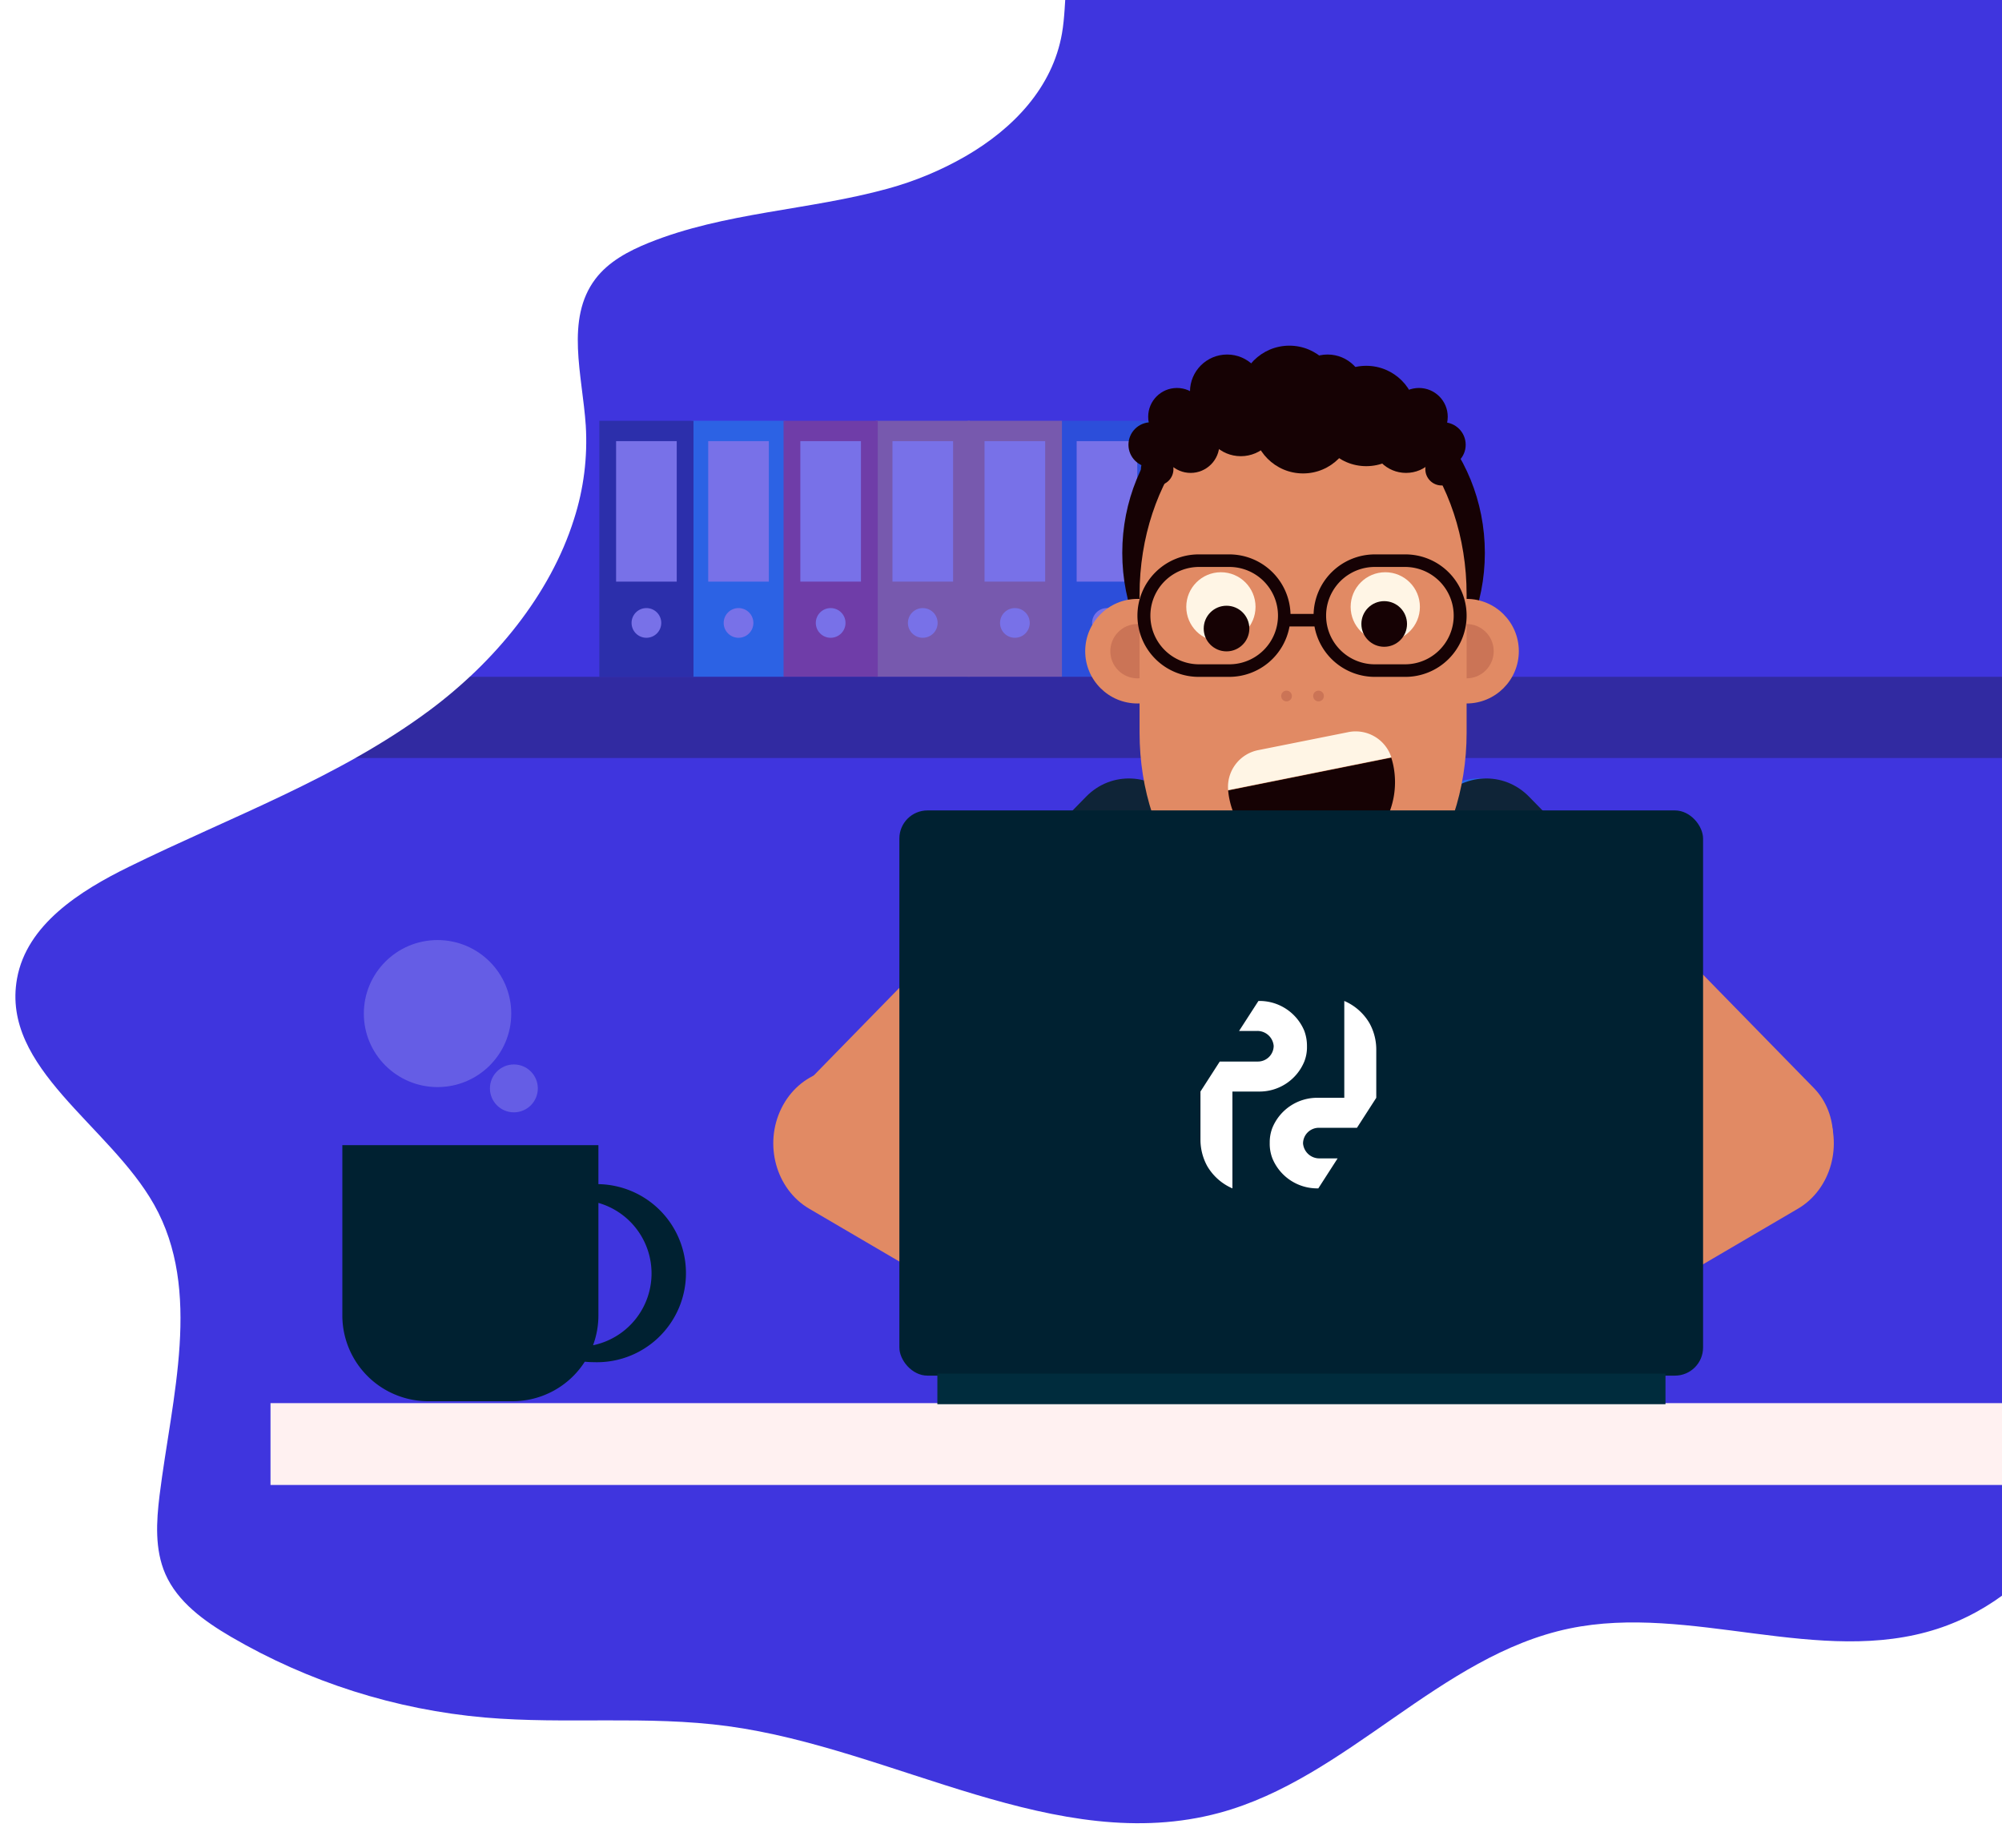 <svg xmlns="http://www.w3.org/2000/svg" xmlns:xlink="http://www.w3.org/1999/xlink" viewBox="0 0 780 720"><defs><style>.a,.v{fill:#fff;}.b{fill:#3f35de;}.c{clip-path:url(#a);}.d{clip-path:url(#b);}.e{fill:#e18a64;}.f{fill:#0f2437;}.g,.n{opacity:0.3;}.h{fill:#0089cf;}.i{fill:#fbb03b;}.j{fill:#e14f28;}.k{fill:#22b573;}.l{fill:#00cdf3;}.m{fill:#002131;}.n{fill:#111;}.o{fill:#2667ea;}.p{fill:#160204;}.q{fill:#cb7456;}.r{fill:#fff5e5;}.s{fill:#f60c5b;}.t{fill:#fff1f1;}.u{fill:#002c3d;}.v{opacity:0.2;}</style><clipPath id="a"><path class="a" d="M0,0H780V720H0V0Z" transform="translate(507)"/></clipPath><clipPath id="b"><path class="b" d="M1171.169,105c-3.839,32.621-30.764,58.452-37.152,90.671a87.941,87.941,0,0,0-1.507,12.807c-.918,18.5,2.745,37.389.857,55.924-3.519,34.757-24.644,61.919-51.465,85.459-20.289,17.761-43.839,33.385-65.5,48.5-55.149,38.524-106.873,87.162-129.525,150.505-15.1,42.239-16.254,88.142-27.337,131.61s-36.326,87.946-78.988,101.806c-45.789,14.881-96.243-9.928-143.364-.124-50.568,10.526-86.429,58.318-136.326,71.816-63.4,17.152-126.574-24.995-191.651-33.777-31.249-4.221-63.055-.64-94.468-3.344a237.44,237.44,0,0,1-99.071-31.486c-10.32-6.058-20.753-13.5-25.552-24.5-4.128-9.5-3.5-20.341-2.229-30.629,4.747-38.184,16.76-79.69-2.136-113.251-17.43-30.96-59.67-53.106-53.405-88.06,3.777-21.032,24.417-34.169,43.632-43.591C115.526,465.905,157.652,450.694,193,424.45c25.284-18.8,47.059-45.036,56.347-74.541a99.39,99.39,0,0,0,4.592-36.553c-1.3-19.5-8.05-41.4,3.715-57.017,5.1-6.77,12.91-10.929,20.764-14.107,29.618-11.971,62.518-12.663,93.313-21.166a128.721,128.721,0,0,0,30.186-12.6c18.782-10.877,33.9-26.9,37.554-47.822,2.136-12.26.237-25.645,6.357-36.481,10.32-18.369,30.722-26.047,53.509-28.545,28.2-3.1,60.144,1.744,81.527,4.128l2.136.227c27.461,2.859,54.7-3.22,81.455-12.384,28.9-9.814,57.141-23.168,84.623-32.662q3.87-1.342,7.719-2.57a395.258,395.258,0,0,1,61.424-14.293,401.565,401.565,0,0,1,88.751-3.426,393.743,393.743,0,0,1,44.768,5.82q6.522,1.238,13.024,2.652c25.2,5.4,50.268,11.992,75.975,12.384h5.552c30.66-.526,62.012-8.318,91.1,1.094,13.282,4.3,25.913,12.766,31.238,25.6C1171.592,89.342,1172.067,97.32,1171.169,105Z" transform="translate(347.069 -92.733)"/></clipPath></defs><g class="c" transform="translate(-507)"><g class="d" transform="translate(134.212 -54.857)"><g transform="translate(263.205 33.173)"><path class="b" d="M0,0H1139.854V757.461H0Z" transform="translate(0 0)"/><g transform="translate(63.195 156.378)"><g transform="translate(0 0)"><path class="e" d="M199.983,281.545c-9.84,10.078-9.931,27.141-.2,38.137s25.558,11.72,35.429,1.661l52.6-53.819-37.493-37.5Z" transform="translate(158.617 7.777)"/><path class="f" d="M313.515,208.969h0c-9.731-10.954-25.558-11.738-35.429-1.661l-60.671,62.071,37.5,37.5,58.42-59.788C323.209,237.03,323.3,219.96,313.515,208.969Z" transform="translate(191.463 -31.576)"/><circle class="a" cx="5.787" cy="5.787" r="5.787" transform="translate(485.827 102.253)"/><g class="g" transform="translate(279.889 29.265)"><rect class="h" width="36.694" height="99.75" transform="translate(179.437)"/><rect class="a" width="23.623" height="54.75" transform="translate(185.974 7.923)"/><circle class="a" cx="5.787" cy="5.787" r="5.787" transform="translate(191.999 72.987)"/><rect class="i" width="36.694" height="99.75" transform="translate(143.548)"/><rect class="a" width="23.623" height="54.75" transform="translate(150.082 7.923)"/><circle class="a" cx="5.787" cy="5.787" r="5.787" transform="translate(156.125 72.987)"/><rect class="j" width="36.694" height="99.75" transform="translate(251.22)"/><rect class="a" width="23.623" height="54.75" transform="translate(257.757 7.923)"/><rect class="k" width="36.694" height="99.75" transform="translate(215.329)"/><rect class="a" width="23.623" height="54.75" transform="translate(221.865 7.923)"/><circle class="a" cx="5.787" cy="5.787" r="5.787" transform="translate(227.889 72.987)"/><rect class="l" width="36.694" height="99.75" transform="translate(35.892)"/><rect class="a" width="23.623" height="54.75" transform="translate(42.426 7.923)"/><circle class="a" cx="5.787" cy="5.787" r="5.787" transform="translate(48.452 72.987)"/><rect class="m" width="36.694" height="99.75"/><rect class="a" width="23.623" height="54.75" transform="translate(6.537 7.923)"/><circle class="a" cx="5.787" cy="5.787" r="5.787" transform="translate(12.56 72.987)"/><rect class="i" width="36.694" height="99.75" transform="translate(107.675)"/><rect class="a" width="23.623" height="54.75" transform="translate(114.209 7.923)"/><circle class="a" cx="5.787" cy="5.787" r="5.787" transform="translate(120.234 72.987)"/><rect class="j" width="36.694" height="99.75" transform="translate(71.783)"/><rect class="a" width="23.623" height="54.75" transform="translate(78.318 7.923)"/><circle class="a" cx="5.787" cy="5.787" r="5.787" transform="translate(84.344 72.987)"/></g><rect class="n" width="964.118" height="31.638" transform="translate(0 129.034)"/><path class="o" d="M452.237,359.035h0c-9.731,10.954-25.558,11.72-35.429,1.661L305.793,247.089c-9.84-10.06-9.931-27.128-.2-38.118h0c9.731-10.954,25.558-11.738,35.429-1.661L452.037,320.9C461.873,330.978,461.962,348.039,452.237,359.035Z" transform="translate(298.342 -31.575)"/><path class="e" d="M291.695,370.075h0c-6.973-14.075-2.135-31.619,10.807-39.2L436.28,252.507c12.944-7.594,29.076-2.337,36.056,11.738h0c6.973,14.057,2.135,31.6-10.79,39.177l-133.8,78.392C314.807,389.39,298.668,384.132,291.695,370.075Z" transform="translate(285.34 32.871)"/><path class="e" d="M374.863,370.076h0c6.973-14.075,2.135-31.619-10.788-39.2L230.281,252.506c-12.944-7.594-29.076-2.337-36.055,11.738h0c-6.973,14.057-2.135,31.6,10.807,39.177l133.778,78.391C351.762,389.39,367.9,384.132,374.863,370.076Z" transform="translate(156.629 32.871)"/><path class="e" d="M415.746,281.545c9.822,10.078,9.913,27.141.182,38.137S390.37,331.4,380.5,321.344l-52.583-53.819,37.482-37.5Z" transform="translate(337.385 7.777)"/><path class="f" d="M306.775,208.969h0c9.731-10.954,25.558-11.738,35.429-1.661l60.666,62.07-37.48,37.5-58.42-59.788C297.135,237.03,297.043,219.96,306.775,208.969Z" transform="translate(299.907 -31.576)"/><ellipse class="p" cx="70.632" cy="73.334" rx="70.632" ry="73.334" transform="translate(483.636 7.412)"/><circle class="e" cx="20.374" cy="20.374" r="20.374" transform="translate(597.389 98.674)"/><circle class="q" cx="10.588" cy="10.588" r="10.588" transform="translate(607.174 108.459)"/><circle class="e" cx="20.374" cy="20.374" r="20.374" transform="translate(469.195 98.674)"/><circle class="q" cx="10.588" cy="10.588" r="10.588" transform="translate(478.981 108.459)"/><path class="e" d="M316.247,134.252c-35.2,0-63.713,36.512-63.713,81.476v53.782c0,45,28.516,81.494,63.713,81.494s63.711-36.511,63.711-81.494V215.728C379.959,170.727,351.426,134.252,316.247,134.252Z" transform="translate(237.839 -118.699)"/><path class="p" d="M327.235,223.893a32.5,32.5,0,0,0,4.546-24.006,30.839,30.839,0,0,0-.826-3.158L267.411,209.5a28.068,28.068,0,0,0,.457,3.231,32.5,32.5,0,0,0,13.438,20.387,33.373,33.373,0,0,1,45.936-9.128Z" transform="translate(257.484 -36.197)"/><path class="r" d="M314.056,192.647,279.278,199.6a14.6,14.6,0,0,0-11.85,15.516v.092l63.549-12.78v-.122a14.6,14.6,0,0,0-16.925-9.661Z" transform="translate(257.447 -42.017)"/><path class="s" d="M298.319,225.9a32.459,32.459,0,0,0,21.013-14.345,33.372,33.372,0,0,0-45.941,9.123,32.442,32.442,0,0,0,24.928,5.222Z" transform="translate(265.387 -23.865)"/><circle class="r" cx="13.491" cy="13.491" r="13.491" transform="translate(572.615 88.286)"/><circle class="p" cx="8.891" cy="8.891" r="8.891" transform="translate(576.796 99.55)"/><circle class="r" cx="13.491" cy="13.491" r="13.491" transform="translate(508.573 88.286)"/><circle class="p" cx="8.891" cy="8.891" r="8.891" transform="translate(515.364 101.338)"/><circle class="p" cx="13.034" cy="13.034" r="13.034" transform="translate(560.604 15.553)"/><circle class="p" cx="19.552" cy="19.552" r="19.552" transform="translate(534.534 10.68)"/><circle class="p" cx="14.478" cy="14.478" r="14.478" transform="translate(515.347 14.112)"/><circle class="p" cx="11.209" cy="11.209" r="11.209" transform="translate(499.062 27.165)"/><circle class="p" cx="6.334" cy="6.334" r="6.334" transform="translate(490.902 41.806)"/><circle class="p" cx="19.552" cy="19.552" r="19.552" transform="translate(529.185 0)"/><circle class="p" cx="14.478" cy="14.478" r="14.478" transform="translate(510.017 3.45)"/><circle class="p" cx="19.552" cy="19.552" r="19.552" transform="translate(559.142 7.849)"/><circle class="p" cx="14.478" cy="14.478" r="14.478" transform="translate(549.157 3.45)"/><circle class="p" cx="11.209" cy="11.209" r="11.209" transform="translate(493.732 16.485)"/><circle class="p" cx="8.764" cy="8.764" r="8.764" transform="translate(486.047 29.849)"/><circle class="p" cx="8.764" cy="8.764" r="8.764" transform="translate(599.908 29.849)"/><circle class="p" cx="11.209" cy="11.209" r="11.209" transform="translate(588.024 16.485)"/><circle class="p" cx="6.334" cy="6.334" r="6.334" transform="translate(583.406 27.585)"/><circle class="p" cx="6.334" cy="6.334" r="6.334" transform="translate(601.715 41.806)"/><circle class="p" cx="13.655" cy="13.655" r="13.655" transform="translate(580.54 22.271)"/><path class="p" d="M356.337,162.6H344.566a23.878,23.878,0,0,0-23.839,23.186h-9A23.878,23.878,0,0,0,287.883,162.6H276.106a23.861,23.861,0,1,0,0,47.721h11.777a23.878,23.878,0,0,0,23.457-19.644h9.731a23.878,23.878,0,0,0,23.478,19.644h11.775a23.861,23.861,0,1,0,0-47.721Zm-68.459,42.828H276.106a18.968,18.968,0,0,1,0-37.937h11.777a18.968,18.968,0,1,1,0,37.936Zm68.46,0H344.566a18.968,18.968,0,1,1,0-37.937h11.775a18.968,18.968,0,1,1,0,37.936Z" transform="translate(237.455 -81.267)"/><path class="t" d="M0,0H812.665V31.888H0Z" transform="translate(151.779 412.057)"/><rect class="m" width="313.127" height="220.24" rx="10.951" transform="translate(396.793 181.099)"/><rect class="u" width="283.681" height="11.922" transform="translate(411.598 400.556)"/><g transform="translate(514.102 255.34)"><path class="a" d="M303.236,249.273a18.9,18.9,0,0,0-17.891-11.685L277.8,249.271h7.01a6.371,6.371,0,0,1,6.475,5.842,6.153,6.153,0,0,1-6.231,6.079H270.277l-7.518,11.685v18.989a21.449,21.449,0,0,0,2.592,9.987,21.014,21.014,0,0,0,9.858,8.764V272.878h10.113a18.859,18.859,0,0,0,17.891-11.684,15.187,15.187,0,0,0,1.041-5.842,16.887,16.887,0,0,0-1.023-6.079Z" transform="translate(-262.759 -237.583)"/><g transform="translate(26.98 0.002)"><path class="a" d="M275.432,298.927a18.876,18.876,0,0,0,17.891,11.684l7.521-11.684h-7a6.371,6.371,0,0,1-6.475-5.842,6.153,6.153,0,0,1,6.231-6.079h14.782l7.521-11.684V256.333a21.233,21.233,0,0,0-2.592-9.987,20.921,20.921,0,0,0-9.869-8.763v37.735H293.325A18.877,18.877,0,0,0,275.434,287a15.537,15.537,0,0,0-1.041,5.842,15.739,15.739,0,0,0,1.039,6.079Z" transform="translate(-274.387 -237.584)"/></g></g><path class="m" d="M218.451,277.063V261.8H118.683v66.306a33.462,33.462,0,0,0,33.462,33.462h32.864a33.406,33.406,0,0,0,28.13-15.39c1.153.1,2.3.178,3.489.178a34.7,34.7,0,1,0,1.826-69.373Zm-2.064,62.618a33.351,33.351,0,0,0,2.064-11.575V284.293a28.586,28.586,0,0,1-2.064,55.465Z" transform="translate(61.083 49.738)"/><ellipse class="v" cx="28.716" cy="28.644" rx="28.716" ry="28.644" transform="translate(188.144 231.614)"/><circle class="v" cx="9.329" cy="9.329" r="9.329" transform="translate(237.271 280.083)"/><g transform="translate(545.535 134.421)"><circle class="q" cx="2.095" cy="2.095" r="2.095" transform="translate(0 0)"/><circle class="q" cx="2.095" cy="2.095" r="2.095" transform="translate(12.467 0)"/></g></g></g></g></g></g></svg>